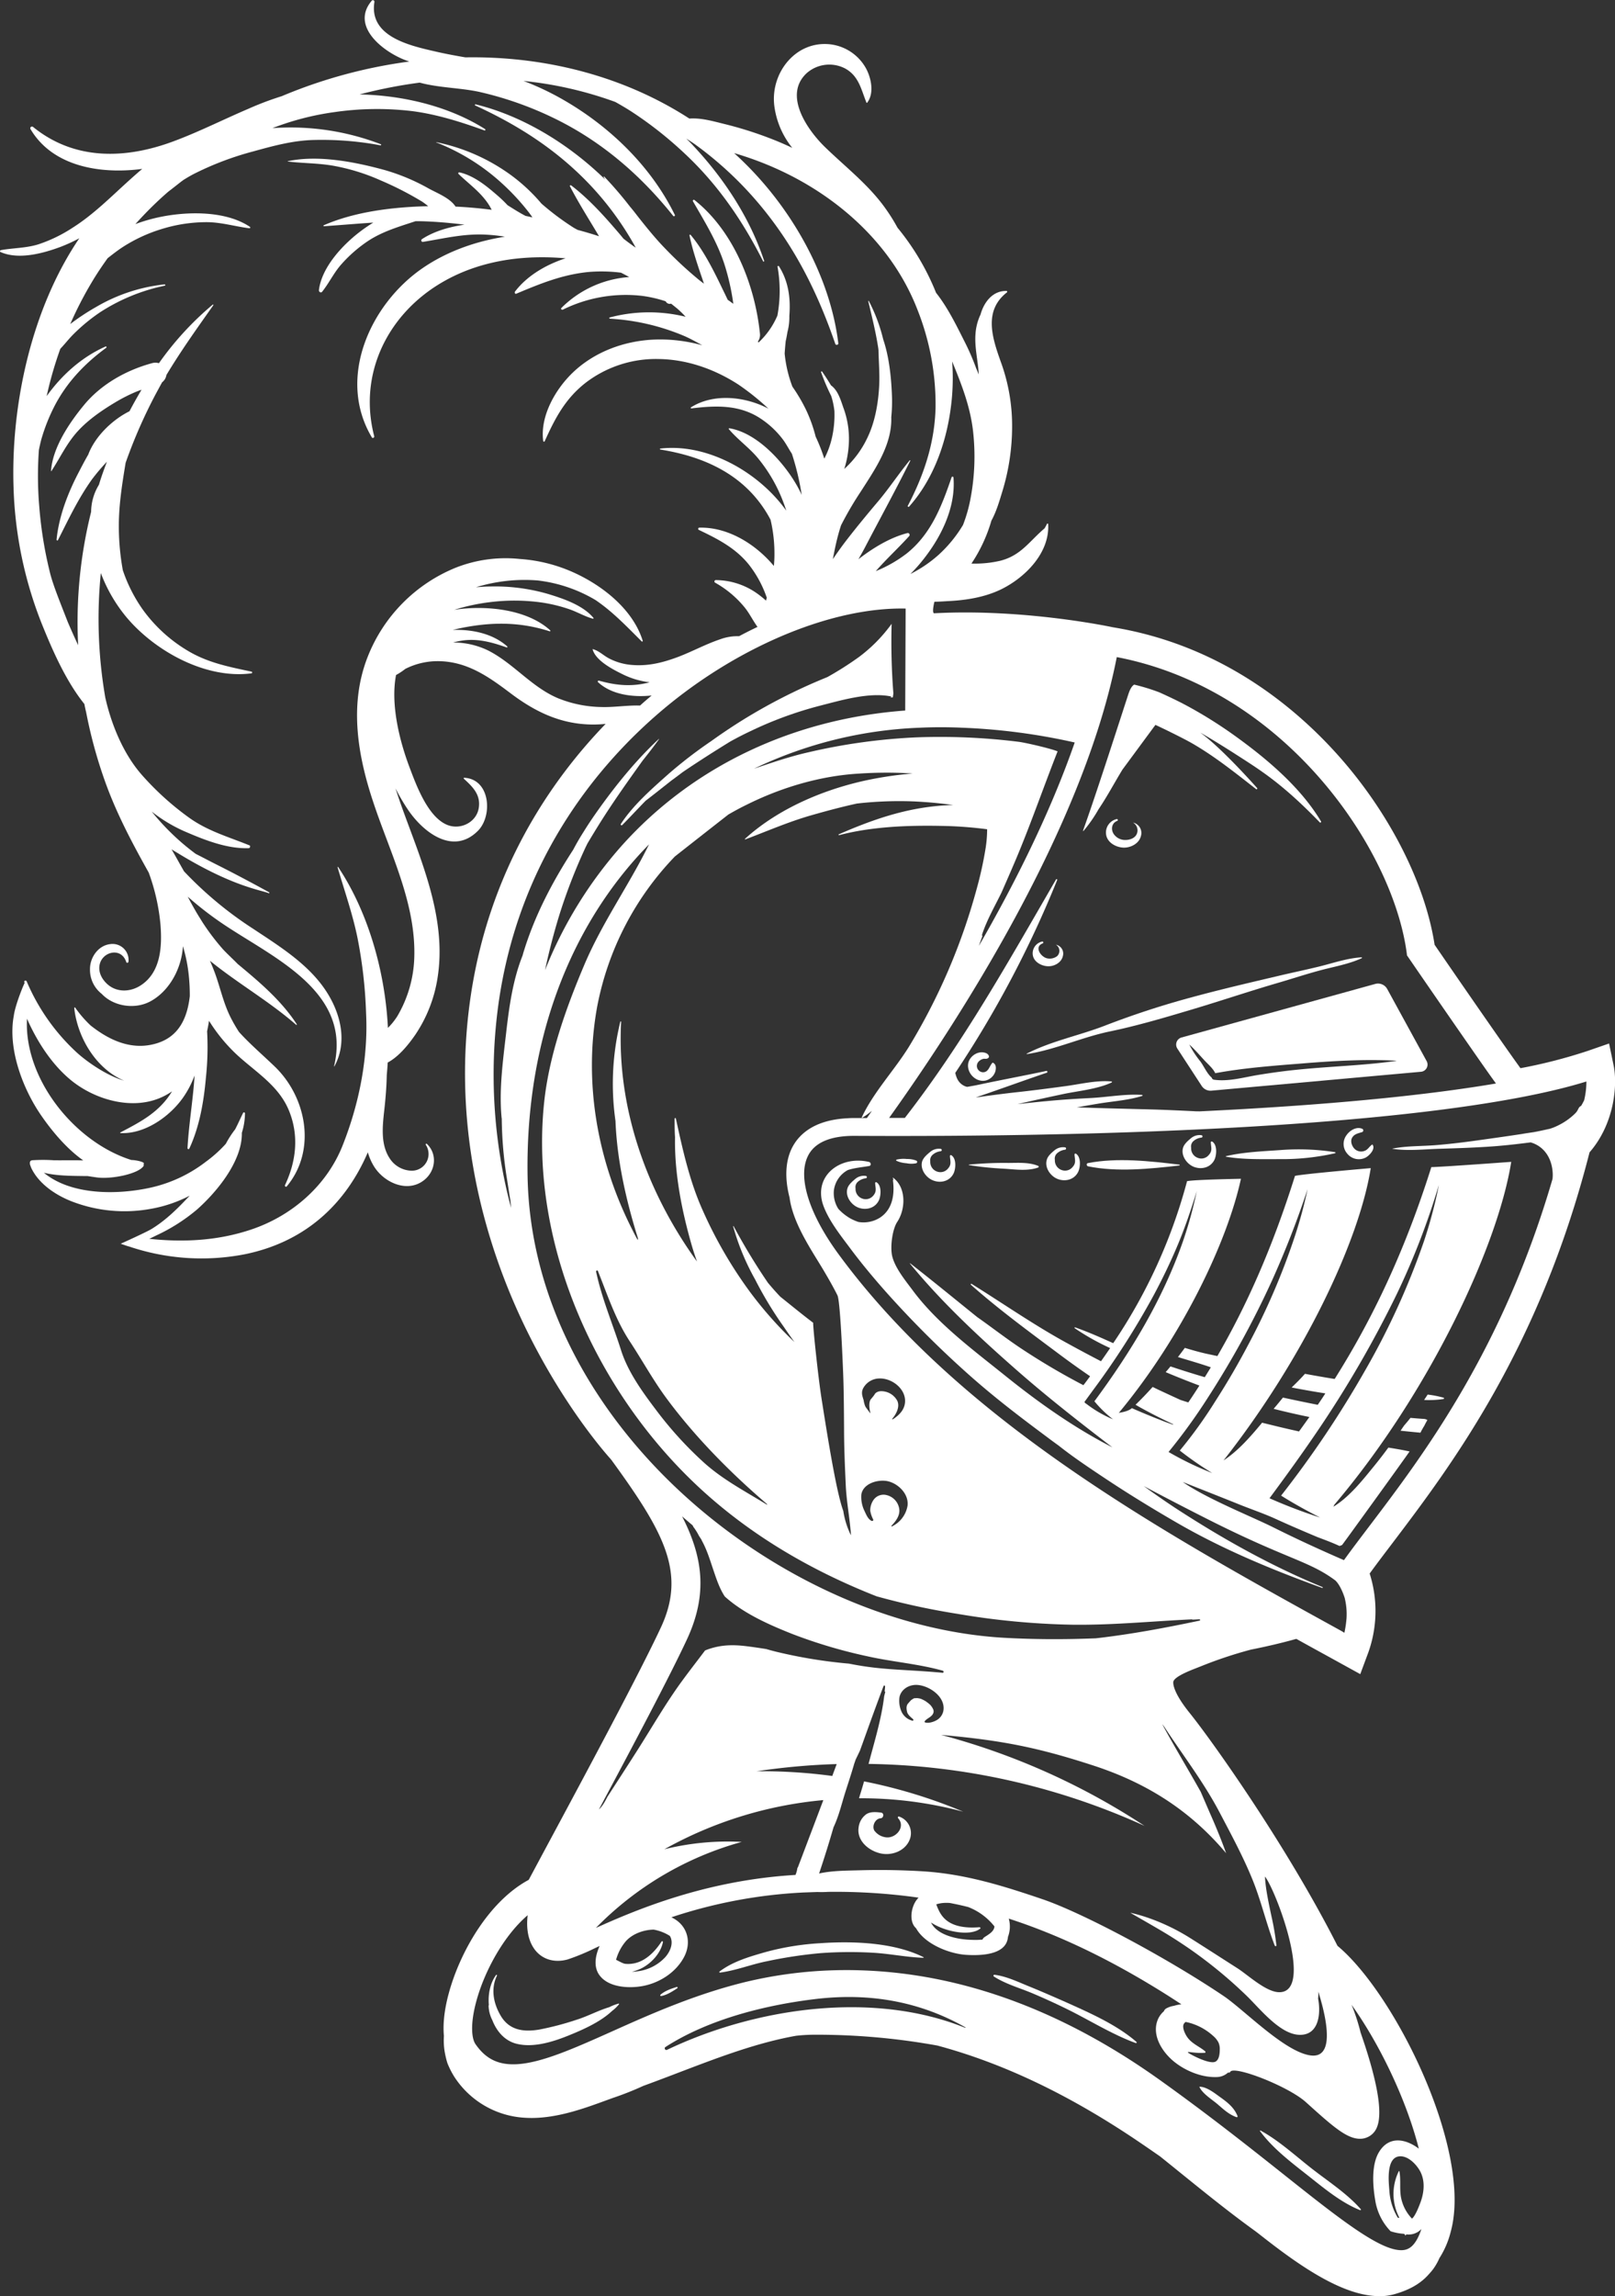 <svg xmlns="http://www.w3.org/2000/svg" viewBox="0 0 670.65 952.93"><rect x="0" y="0" width="670.65" height="952.93" fill="#333333" stroke="none"/><defs><style>.cls-1{fill:#ffffff;}</style></defs><title>Asset 3</title><g id="Layer_2" data-name="Layer 2"><g id="Layer_1-2" data-name="Layer 1"><g id="modified_hair" data-name="modified hair"><path class="cls-1" d="M388,254.54c-1.18,0,0-4.71,0-4.71l.19-.11c2,0,3.89-.17,5.68-.26,7.44-.37,15.08-1.6,21.82-4.86,10-4.88,20.25-15.12,19.58-27.09a.26.26,0,0,0-.48-.11c-.31.65-.67,1.24-1,1.86-6.32,5.32-9.71,11.23-18.38,13.45a46,46,0,0,1-12,1.17,63.91,63.91,0,0,0,8.28-17.8c2.14-3.89,3.43-8.49,4.6-12.31a92.09,92.09,0,0,0,4-26.9,77,77,0,0,0-4.65-26.57c-3.56-10-7.34-21.24,2.46-28.93a.34.34,0,0,0-.19-.63c-5.72-.09-9.31,4.67-10.74,9.81a22.18,22.18,0,0,0-2.08,8c-.45,5.66,1.07,11.24,1.35,16.86-.35-.86-.72-1.74-1.09-2.61a102.18,102.18,0,0,0-5.26-11.94c-3.19-6.35-6.74-13.5-11.38-19.35a102.37,102.37,0,0,0-16-27,76.86,76.86,0,0,0-4.88-7.82c-7-9.94-16.66-17.31-25.3-25.71C335.35,54,325.11,39.49,335,30.35A14.19,14.19,0,0,1,351,28.45c5.66,3.13,6.59,8.66,8.79,14.1a.18.18,0,0,0,.32.07c3-3.91,1.69-10.22-.49-14.24a19.55,19.55,0,0,0-15-10c-14.24-1.49-24.61,11.84-23.11,25.26a34.75,34.75,0,0,0,7.49,17.72q-2.91-1.37-5.85-2.6a156.73,156.73,0,0,0-22.34-7.3c-4.91-1.21-9.77-2.61-14.54-2.25-27.27-17.63-59.85-25.94-93-25.4-3.93-.67-7.84-1.39-11.73-2.27-10.56-2.44-28.43-6-26.06-20.72a.64.64,0,0,0-1.08-.56c-9.31,10.93,5.56,21.84,14.76,25a8.46,8.46,0,0,1,.8.28,206.57,206.57,0,0,0-53,14.39,127.81,127.81,0,0,0-13.84,5.23c-10.31,4.4-20.34,9.48-30.86,13.41-20,7.5-41.22,8.15-58.5-5.87a.71.71,0,0,0-1.08.9C22,69.32,42,72.35,59.07,70.1c-1.86,1.55-3.65,3.15-5.45,4.77C46.11,81.64,38.85,89,30.27,94.43A60.71,60.71,0,0,1,16,101.38C10.8,103,5.66,102.87.39,103.8c-.35.07-.58.61-.17.8,7.47,3.29,17.48.61,24.78-2.09a67.48,67.48,0,0,0,7.93-3.62c-19.86,29.25-28.41,69-27.31,103.25a166.5,166.5,0,0,0,11.93,57.24c4.2,10.36,9.73,23.13,17.49,32.8.21,1.12.43,2.23.72,3.34a195.17,195.17,0,0,0,8,29.17c4.73,13.13,11.19,25.3,18,37.44a85.15,85.15,0,0,1,4.89,21.69c.69,8.95.17,19.7-8.23,25.13-4.26,2.76-9.79,3-13.72-.41-2.27-2-3.94-4.89-3.35-8.06,1-5.53,9-7.61,11.08-1.23.17.54.91.34.93-.18a6.66,6.66,0,0,0-7.76-7.23c-4.94.67-8.27,5.61-8.23,10.39a12.63,12.63,0,0,0,4.88,10.24c4.84,5.16,13.68,6.61,20.18,3.11,7.89-4.23,13-13.65,13.53-22.9a64.59,64.59,0,0,1,2.5,12.83,78,78,0,0,1,.35,7.95c-1,8.69-4.3,16.66-13.72,19.53-10.27,3.13-19.61-1.2-27.44-7.39a47,47,0,0,1-6.41-7.41c-.09-.19-.44-.08-.41.16,1.35,12.3,9.08,25.26,20.73,30.14-7.91-2.31-16.39-8.59-20.08-12.06A85.26,85.26,0,0,1,11.09,407.3c-.24-.58-1.16-.38-1,.27,0,.14.09.29.13.44-.17,0-3.88,8.92-4.48,13.48-2.63,14,3.92,30.7,11.39,41.47,4.13,6,10.31,13.61,17.44,18.62-4.1-.13-8.19,0-12.29-.06a65.79,65.79,0,0,0-8.88,0c-.73.09-1.17.46-.93,1.83.17.43.32.89.5,1.34,3.19,6.74,10.37,11.43,17.08,14a60.63,60.63,0,0,0,32.52,3,55.92,55.92,0,0,0,16.18-5.46c-.3.34-.6.69-.93,1C73.31,502,68.64,506.54,63,510c-2.12,1.32-12.77,6.12-12.87,6.16,1.08.39,3.43,1.21,3.54,1.17a93.92,93.92,0,0,0,47.87,3.22c25.76-5.21,42.22-21.43,51.21-42.33a23.14,23.14,0,0,0,2.57,5.86c4.21,6.8,14.06,11.25,21,5.51,4.66-3.87,5.31-10.68.95-14.87a.3.3,0,0,0-.45.39,6.93,6.93,0,0,1-6,10.74,11.09,11.09,0,0,1-8.92-5c-4.52-6.72-2.7-15.73-2-23.23.37-3.78.63-7.6.71-11.45.15-1.73.31-3.46.39-5.21,4.67-2.48,8.64-7.49,11.28-11.27a58.09,58.09,0,0,0,9.55-24.74c2.92-20-3.72-39.6-10.59-58.14-2.35-6.37-4.88-12.94-7-19.64a80.06,80.06,0,0,0,5.36,9.14c6.39,9.31,18.71,18.71,28.88,8.47,6.2-6.24,5.12-21.5-5.74-22-.2,0-.28.26-.13.39,3.67,3.37,7.08,6.61,6.2,12.15-.93,5.92-7.5,9.18-12.94,7.08-8.19-3.17-13.08-16.72-15.88-24.15-3.85-10.22-7.93-25.58-5.53-38.11a26.79,26.79,0,0,0,3.86-2.55,29.85,29.85,0,0,1,15.08-3.16c11.22.56,19.77,6.61,28.46,13.16,8.85,6.7,18.19,11.65,29.38,12.83a49.48,49.48,0,0,0,10.26,0c-22.51,23.25-48.72,60.88-56.26,114.55-8.07,57.41,8.32,106.26,23.48,137.13,15,30.46,31.39,49.54,34.8,53.34l.38.46c21.94,30.13,31.1,46.84,20.55,69.49-8.69,18.63-30,58.44-48.89,93.56l-6,11.2C203.07,789,191,810.05,186.34,827.31c-1.25,4.57-2.6,11.31-2,17.61a29.53,29.53,0,0,0,.26,6.21,41.87,41.87,0,0,0,1,4.48l.24.73a34.33,34.33,0,0,0,2.9,5.67,37.33,37.33,0,0,0,26.76,16.66,45.16,45.16,0,0,0,7.31.26c10.35-.46,20.54-4.19,28.73-7.19l3-1.09a127.19,127.19,0,0,0,12.62-5c4-1.45,7.92-2.94,11.81-4.42l4.85-1.85c15.14-5.76,30.74-11.66,46.72-14.51a67.87,67.87,0,0,1,7.18-.44,280.73,280.73,0,0,1,51.56,4.5c27,7.26,54,20.07,82.16,38.94,3.42,2.3,6.82,4.64,10.31,7.07q4.1,3.28,8.17,6.59c10,8.06,20.25,16.39,31.12,24.24.88.63,2.1,1.6,3.61,2.78,15.42,12.05,33.19,24.37,48.11,24.37.39,0,.77,0,1.15,0a22.53,22.53,0,0,0,5.14-.81c6.51-1.84,11.12-4.56,14.51-8.53a20.57,20.57,0,0,0,1.61-1.93,23.46,23.46,0,0,0,2.56-4.5,36.49,36.49,0,0,0,4.68-10.87c9.24-33.29-22.78-98.56-47-118.74C534.19,765.73,503,722,493.89,710.73c-7.48-9.32-6.67-12.72-6.64-12.86.39-1.43,3.45-3.25,9.1-5.42l2.53-1a175.22,175.22,0,0,1,20.61-6.85c6.73-1.33,13-2.82,18.83-4.45q6.63,3.68,13.21,7.28l13.34,7.35,3.3-8.88a51.19,51.19,0,0,0,.6-32.87c2.75-3.78,5.82-7.83,9.31-12.42,24.4-32.19,61.16-80.67,82-162.38,10.34-11.86,11.68-27.95,10-36.06l-1.89-9.11-8.8,3.05a212.69,212.69,0,0,1-28,7.2c-6.63-9.14-24.17-34.49-35.65-51.22-3.91-25.43-18.72-54.61-39.77-78.29-18.11-20.37-49.09-46.18-93.85-53.48,0,0-36.21-7.82-74.1-5.81M16.16,186.7c.3-1.47.63-2.94,1-4.36a76.55,76.55,0,0,1,5.57-14c5.08-9.74,12.51-17.52,21.37-24,.28-.2.06-.69-.26-.54-9.92,4.41-18.15,11.79-24.46,20.59a157.77,157.77,0,0,1,5.66-19.62c1.8-1.9,3.42-4,5.23-5.83a75,75,0,0,1,11.34-9.38,78.56,78.56,0,0,1,26.84-11c.3-.06.19-.56-.09-.54a70.94,70.94,0,0,0-28.26,9.27,96.43,96.43,0,0,0-10.93,7.19,155.67,155.67,0,0,1,9-17.45c2-3.37,4.24-6.68,6.53-9.88,2.11-1.64,4.21-3.3,6.44-4.73A64.65,64.65,0,0,1,67.3,95,63,63,0,0,1,85.71,92.2c6.18,0,11.81,1.79,17.86,2.53a.32.32,0,0,0,.22-.58c-10.2-6.88-26.55-6.44-38.05-3.94A69.68,69.68,0,0,0,56.22,93c3.22-3.56,6.56-7,10.09-10.26q1.77-1.65,3.63-3.24c1.72-1.3,3.45-2.68,5.27-4.11.3-.21.6-.43.9-.67,1.75-1.08,3.5-2.13,5.32-3a126.06,126.06,0,0,1,23.72-8.88c8.28-2.29,16.51-4.54,25.15-4.75A132.33,132.33,0,0,1,158,60.31c.26,0,.41-.34.18-.43a104.28,104.28,0,0,0-45.05-6.7,114,114,0,0,1,25.45-6.61,123.38,123.38,0,0,1,32.8-.43c10.24,1.36,20.11,4.49,29.81,8,.37.13.5-.41.22-.58-15-9.47-34-14-52.11-14.37a203.31,203.31,0,0,1,25-4.9c8,2.2,17.13,2.13,25.1,3.93a143.5,143.5,0,0,1,29.66,10.35c20.14,9.57,36.67,23.74,50.47,41a.4.4,0,0,0,.67-.44c-10-20.41-27.52-37.14-47.14-48.2a114.53,114.53,0,0,0-15.66-7.34,157.47,157.47,0,0,1,38.13,8.73c2.38,1.34,4.73,2.7,7,4.19a158.69,158.69,0,0,1,21.8,17.22c13.76,12.83,24.13,28,32.58,44.74.13.24.5,0,.41-.2-5.85-17.69-16.48-33.91-29.16-47.5-1-1.13-2.1-2.19-3.16-3.24,1.06.67,2.21,1.4,3.52,2.31A148.74,148.74,0,0,1,317.16,87c13.63,16.86,22.66,35.28,29.7,55.7.22.67,1.34.5,1.26-.24-2.92-23.93-15-47.57-30.51-65.78a140.25,140.25,0,0,0-12.75-13.14,135.21,135.21,0,0,1,18.5,6.89c25.43,11.67,47.42,31.68,57.64,58.14a106.47,106.47,0,0,1,7.5,40.7c-.37,14.54-4.82,27.85-11.52,40.64a.32.32,0,0,0,.52.35c10.93-12.25,16.31-28.95,17.78-45.07a94.06,94.06,0,0,0,.11-15.19c3.84,9.38,7.38,18.31,8.63,28.48a93.86,93.86,0,0,1-1.11,29,60.9,60.9,0,0,1-3,10.37,54.53,54.53,0,0,1-10.28,12.53,53.8,53.8,0,0,1-11.56,7.82c1.47-1.49,2.88-3,4.13-4.52,8.08-9.7,14.8-22.55,13.74-35.52a.4.4,0,0,0-.78-.06c-4.08,11.88-8.45,23.42-18.56,31.54a54.63,54.63,0,0,1-12.92,7.39c4.43-5.08,9.38-9.57,13.87-14.56a.76.76,0,0,0-.77-1.23c-7.33,1.9-14.31,6.22-20.31,10.84.93-1.62,1.86-3.26,2.72-4.9,6.27-12,12.81-23.92,18.82-36a.14.14,0,0,0-.22-.15c-4.62,5.6-8.6,11.69-13.29,17.22-4.23,5-8.4,10.05-12.42,15.21-2.18,2.79-4.23,5.66-6.22,8.58.52-2.85,1.1-5.66,1.79-8.45.48-1.9,1-3.74,1.6-5.57A139.45,139.45,0,0,1,357.45,204c5.9-9.22,13.07-19.44,12.66-30.87a63.57,63.57,0,0,0,.28-9.05c-.3-7.48-1.14-15.9-3.61-23.18a69.52,69.52,0,0,0-6-16c-.07-.13-.26,0-.22.11,1.54,6.54,3.2,13.11,4.19,19.76,0,.15,0,.28.05.44.1,5,.56,10.11.28,15.14-.41,7.28-1.77,15-5,21.56a40.8,40.8,0,0,1-9.48,12.71,42.25,42.25,0,0,0,1.94-12.45,37,37,0,0,0-2.33-13c-1.1-3.18-2.27-7.22-5.12-9.23-1.17-1.94-2.4-3.85-3.67-5.7-.17-.22-.56-.07-.46.21a86.54,86.54,0,0,0,4.22,9.9,32.51,32.51,0,0,1,1.32,6.22,43,43,0,0,1-1,11,35.8,35.8,0,0,1-3.2,8.77,73.25,73.25,0,0,0-3.59-9.13,60.29,60.29,0,0,0-3.93-11,69.78,69.78,0,0,0-5.72-9.74,52.91,52.91,0,0,1-3.22-13.74c.11-1.71.26-3.42.43-5.12.3-1.28.52-2.55.73-3.83a23.46,23.46,0,0,0,.78-6.65c.59-7.3-.34-14.37-4.3-20.61-.17-.26-.67-.15-.6.19a56.48,56.48,0,0,1-.05,20.25A32.71,32.71,0,0,1,315,142.13c-.09-.11-.2-.22-.29-.35a4.87,4.87,0,0,0,.89-3.06c-2-20.18-10.85-42.78-27.2-55.7a.42.42,0,0,0-.63.54c5,8.68,10.18,17,13.23,26.66a97.19,97.19,0,0,1,3.52,15.86c-.78-.56-1.54-1.13-2.34-1.67-.73-1.6-1.51-3.15-2.22-4.62-3.59-7.48-7.8-15.94-13.16-22.3a.27.27,0,0,0-.47.24c1.36,6.63,3.76,13.4,6,20-.75-.56-1.51-1.12-2.24-1.72a163,163,0,0,1-13.9-12.9c-4-4.11-7.56-8.54-11.1-13-1.15-1.49-2.31-3-3.52-4.41A157.25,157.25,0,0,0,250.9,73.28a.15.15,0,0,0-.22.19l.58,1c-.58-.57-1.14-1.13-1.75-1.69-14.36-13.52-32.73-24.76-52-29.47-.28-.06-.43.35-.17.46,18.23,8.36,34.33,18.73,48.11,33.42a127.19,127.19,0,0,1,17.81,24.26c.23.43.49.87.73,1.32-.5-.33-1-.65-1.45-1-1.25-.89-2.46-1.8-3.67-2.75-1.3-1.64-2.68-3.2-3.95-4.67-5.3-6.13-11.28-12.5-17.74-17.41a.32.32,0,0,0-.48.41c3.61,7,8,13.85,12.06,20.7-3-1-5.92-1.84-8.88-2.64-.54-.3-1.1-.58-1.64-.9a110.74,110.74,0,0,1-13.38-10l-.67-.78a73,73,0,0,0-12.63-11.51A79.66,79.66,0,0,0,181.18,59a.05.05,0,0,0-.05.09,87.88,87.88,0,0,1,27.72,17.37,95.3,95.3,0,0,1,11,12c.43.57.84,1.17,1.25,1.77-.34-.08-.67-.17-1-.23-.6-.15-1.21-.26-1.84-.39-2.59-1.34-5-2.88-7.49-4.45a55,55,0,0,0-4.89-4.63c-4.34-3.75-9.39-7.73-15.1-9a.4.4,0,0,0-.36.67c4.34,4.19,9.11,7.49,12.48,12.63a20.28,20.28,0,0,1,1.26,2.25c-5-.67-10-1.1-15-1.34-2.18-3.5-7.73-5.64-11-7.43a85,85,0,0,0-18.41-7.74c-12.31-3.37-27.57-6.37-40.25-3.67-.06,0,0,.11,0,.13,6.35.76,12.75.65,19.08,1.79a84.78,84.78,0,0,1,19.57,6.08,135.3,135.3,0,0,1,17.16,8.79,28.14,28.14,0,0,1,2.5,1.9c-.24,0-.47,0-.71,0-14,.37-29.66,2.23-42.63,7.89a.21.21,0,0,0,.09.41c6.87-.48,13.68-1.06,20.46-1.51-1.84,1.12-3.61,2.33-5.27,3.58-7.33,5.53-16.16,14.87-17.31,24.44-.08.69.8,1.34,1.32.69,2.92-3.65,4.86-7.89,8-11.41a57.36,57.36,0,0,1,10.76-9.46c6.2-4.17,13.16-6.14,20.07-8.43,3.13,0,6.27.15,9.42.37,3.63.26,7.26.63,10.87,1.08-6.29.91-12.64,2.72-17.65,6-.5.31-.28,1.26.37,1.15,8.94-1.45,17.17-3.52,26.35-3a70.89,70.89,0,0,1,7.72.84c-12.17,1.92-24.11,6.11-34.27,13.11-21.63,14.91-35.65,45.55-21,70.15.32.57,1.12.11,1-.45-6.78-26,5.73-51,28.63-64.12,11.38-6.55,24.35-9.64,37.42-10.09a111.12,111.12,0,0,1,13.41.37c-8.12,2.63-16,7.23-21,13.82-.28.37,0,1.08.54.87,9.92-4.17,19.08-7.91,29.88-9a64.18,64.18,0,0,1,13.59.28c1.15.58,2.27,1.18,3.42,1.81a44.23,44.23,0,0,0-28.15,12.81c-.42.41.15.91.58.72a59.13,59.13,0,0,1,32.66-5.75,52.25,52.25,0,0,1,10,2.27c.11.13.19.26.3.39a1.84,1.84,0,0,0,2,.6c.84.67,1.68,1.34,2.5,2a42.14,42.14,0,0,1,3.53,3.44,63.52,63.52,0,0,0-31.53.3c-.28.09-.17.47.09.5a92.3,92.3,0,0,1,31.2,7.32c2.4,1.08,4.77,2.38,7.15,3.72a64.57,64.57,0,0,0-20.14-2.36c-12.38.56-24.71,5.1-33.72,13.78-7.15,6.9-13.53,18-12.19,28.26,0,.31.5.46.63.13,4.32-9.57,8.53-17.65,17-24.26A48,48,0,0,1,273.65,149c11.77.18,23.18,4.24,33,10.61a103.17,103.17,0,0,1,12.46,10c-.39-.21-.78-.41-1.14-.58-9.36-4.54-21.87-5.75-31,0-.22.13-.11.5.13.47,10.11-1.25,20-1.64,28.86,4.28a37,37,0,0,1,9.4,8.95c1.27,1.77,2.27,3.76,3.48,5.57a109,109,0,0,1,4.08,17.09c-.28-.61-.56-1.23-.89-1.84-5.27-10.35-17-23.83-29.14-25.81-.17,0-.39.17-.24.34,3.7,4.39,8.56,7.76,12.25,12.25a64.06,64.06,0,0,1,9.53,15.92c.78,1.88,1.47,3.78,2.09,5.69-.3-.41-.6-.85-.93-1.26-11.42-15.12-32.06-26.77-51.39-24.52a.21.21,0,0,0,0,.41c18.84,3,35.62,10.83,45.24,28.11.19.35.36.69.54,1a61.64,61.64,0,0,1,1.62,14.75c0,1.49-.11,3-.24,4.45-7.84-9.37-19.32-16.16-30.81-15.9a.51.51,0,0,0-.22,1c7.76,3.7,15.13,7.48,20.62,14.3a46.66,46.66,0,0,1,7.47,13.79c-.11.39-.22.78-.32,1.19a40.88,40.88,0,0,0-4.61-3.59,30,30,0,0,0-16.29-4.93.58.58,0,0,0-.23,1.08,42.63,42.63,0,0,1,12.2,10.2c2,2.42,3.48,5.53,5.4,8.15-2.54,1.21-5.12,2.5-7.66,3.86a20.85,20.85,0,0,0-7.91,1.3c-5.94,2-11.41,5-17.26,7.24-6.23,2.35-12.36,3.93-19.06,3.41a24.66,24.66,0,0,1-9.79-2.74c-2.35-1.23-4.14-3.16-6.74-3.85,0,0-.06.05-.06.09,1.27,4.67,8.25,8.27,12.29,10.26a34.09,34.09,0,0,0,11.41,3.41c-6.87,1.84-13.46,1.5-21.09-.69a.39.39,0,0,0-.34.67c5.61,5.19,14.43,6.33,22.23,5.51-1.06.91-2.12,1.8-3.16,2.7l-1.64,1.47c-5.33-.17-10.76.78-16.14.61a50,50,0,0,1-18-3.68c-11-4.66-18.45-14.49-29-19.81a33,33,0,0,0-14.5-3.28,34.49,34.49,0,0,1,4.28-.87c6.24-.82,12.18.87,18,2.92.24.07.39-.28.21-.43-6-5.34-14.54-7.11-22.64-6.85,1.08-.26,2.14-.5,3.22-.73C204,258.08,215.77,258,228.28,262a.23.23,0,0,0,.21-.39c-9.44-8.62-25.79-10.31-38-8.79l-1.84.26a83.33,83.33,0,0,1,14.65-3.16,81.33,81.33,0,0,1,21.93.17,63.66,63.66,0,0,1,11.43,2.83c3.24,1.15,6.24,2.94,9.55,3.85a.22.22,0,0,0,.24-.32c-4.35-5.27-12.47-8-18.84-9.94a78.81,78.81,0,0,0-23.83-3.11c-2,0-4.06.15-6.12.32a68.45,68.45,0,0,1,25.58-2.83,60.68,60.68,0,0,1,24,8.1c7.11,4.78,13,11,19.25,17.22a.26.26,0,0,0,.41-.26c-4-12.92-16.44-22.75-28.36-28.21a65,65,0,0,0-22.77-5.77,56.39,56.39,0,0,0-26.53,3.63,65.94,65.94,0,0,0-36.65,37.24c-7.71,19.84-4,41,2.58,60.56,6.91,20.74,17.56,41.48,16.87,63.89A50.91,50.91,0,0,1,165,421.72a27.5,27.5,0,0,1-3.91,4.86c-1.23-24.44-8.7-48.83-20.67-66.76-.09-.11-.28,0-.24.11,2.87,9.83,6.29,19.46,8.32,29.53A192.72,192.72,0,0,1,152,419.94c.22,5.49,1.51,27.16-9.76,55.53-6.59,16.55-20.94,29.12-38,34.82-13.8,4.63-28,5.34-42.26,3.83,1-.45,1.91-.91,2.83-1.36a75.07,75.07,0,0,0,17-10.8c8-7.07,18.86-20,18.62-31.83a27.5,27.5,0,0,0,1.3-8.08.41.41,0,0,0-.78-.17c-1.08,2.16-2.11,4.54-3.3,6.8a41.32,41.32,0,0,0-3.87,6,53.75,53.75,0,0,1-8.32,7.47A58.37,58.37,0,0,1,62,493c-13.54,2.88-32.44,3.06-43.77-6.29C23.6,488,29.52,488,34.92,488.07c.47,0,.93,0,1.4,0,1.36.21,2.73.42,4.1.6,6,.75,17-1.47,19.19-4.76a1,1,0,0,0,0-.78c1.1-.92-3.79-1.78-5-1.7-23.48-7.32-44.72-33.59-43.4-58.66,4.26,9.65,10.32,18.91,18,25.3,9.68,8.06,24.78,12.64,36.9,7.73a28.21,28.21,0,0,0,5.33-2.87c-5.22,8.6-12.89,12.57-21.49,17.07-.13.06,0,.24.06.24,10.05.49,20.33-6.74,25.93-14.61a40,40,0,0,0,4.86-9.29c-.63,10.09-2.38,20.07-2.94,30.16a.4.4,0,0,0,.76.17c4.25-9.16,6-19.46,6.89-29.46A119,119,0,0,0,86,428c.17-.84.34-1.68.49-2.5.11-.63.22-1.26.31-1.86A69.49,69.49,0,0,0,98.56,437.9c7.87,7.19,17.22,12.72,21.43,23s3.07,20.95-1.64,30.94c-.21.45.39.92.74.51,12.48-15,8.21-37.11-5.1-49.82-5.08-4.88-10.2-9.24-14.72-14.23a62.57,62.57,0,0,1-3.67-6.4c-2.81-5.7-4.1-11.84-6.24-17.78-.65-1.77-1.38-3.59-2.18-5.4,11.55,9.38,24.58,16.79,35.82,26.6a.18.18,0,0,0,.26-.22c-6.53-10-15.52-17.54-24.57-25.06-1.94-2-4-3.85-5.92-5.88A94.6,94.6,0,0,1,84,382.61c-.67-1.1-1.36-2.18-2-3.24-1-1.66-1.93-3.33-2.85-5-.39-.76-.8-1.49-1.19-2.25a140.71,140.71,0,0,0,12.25,9.68c20.82,14.74,56.21,28.43,48.52,60.65a.08.08,0,0,0,.15.06c5.68-10.43,2.4-22.68-4-32-7.39-10.78-19.12-18-29.82-25.1a155.35,155.35,0,0,1-28.65-23.81c-1.73-3-3.41-6.14-5.18-9.12.67.41,1.32.82,2,1.21,23.07,14.2,34.85,15.58,38.35,17a.21.21,0,0,0,.19-.37c-7.28-4-14.6-7.89-22.06-11.63-2.76-1.38-5.57-2.89-8.42-4.32a96,96,0,0,1-8.93-7.45A100.33,100.33,0,0,1,63,336.81,63.06,63.06,0,0,0,76.59,345c8.21,3.54,17.59,7.32,26.68,7,.58,0,.87-1,.26-1.19-8.64-3.5-17.22-5.9-24.93-11.41a117.86,117.86,0,0,1-19.53-17.62c-11.46-12.88-15-31.05-15.32-32.13a191.9,191.9,0,0,1-1.88-51.83,63.68,63.68,0,0,0,10.89,18.62c11.86,13.94,32.77,25.47,51.66,23a.36.36,0,0,0,0-.71c-9-1.92-17.5-3.54-25.6-8.17a62.24,62.24,0,0,1-19.73-17.86A63.13,63.13,0,0,1,51,236.63a103,103,0,0,1-1.64-16.46c-.2-9.6,1.27-18.78,2.81-28.11a209.79,209.79,0,0,1,12.16-27.89c1-1.86,2-3.72,3-5.53a4.66,4.66,0,0,0,1.77-3c6-10,12.68-19.33,19.46-28.93.11-.15,0-.43-.23-.28A127.35,127.35,0,0,0,66,150.73a5.15,5.15,0,0,0-2.91,0c-10.74,2.93-21.15,8.75-28.28,17.45-6,7.28-13,17.61-13.62,27.31,0,.11.11.11.16,0,3.78-5.76,6.41-11.68,11.23-16.85,4.32-4.62,9.83-8.4,15.25-11.64a66.5,66.5,0,0,1,9.32-4.67c.51-.19,1.05-.39,1.62-.56-1.75,2.92-3.42,5.9-5,8.9-7.15,3.54-14.34,10.5-17.13,18-1.38,2.37-2.63,4.77-3.78,7-4.58,8.67-8.4,18.52-9.37,28.26,0,.33.41.56.58.22,4.41-8.69,8.42-17.24,14.13-25.22a81.61,81.61,0,0,1,6.2-7.3c-1.08,2.83-2.12,5.68-3,8.51-.11.35-.21.72-.34,1.09a21.77,21.77,0,0,0-3.22,11.19,188.79,188.79,0,0,0-5.39,55.34q-2.25-4.81-4.34-9.71c-2.88-7.41-6-15-7.28-20.08a168,168,0,0,1-4.55-28.06A148,148,0,0,1,16.16,186.7ZM272.35,297c29.71-26,67.28-43,98-44.37,1.95-.09,3.85-.11,5.73-.07l-.18,42.32c-46.51,3.42-88,23.08-117.4,55.74a175.12,175.12,0,0,0-32.17,52q2.48-11.65,6-23.07a228.92,228.92,0,0,1,10.46-27.09c.35-.8.76-1.56,1.12-2.34,1.62-2.74,3.27-5.44,4.95-8.14,5.66-9.05,11.82-17.69,18-26.32,2.33-2.91,4.62-5.85,6.79-8.87a.06.06,0,0,0-.09-.09c-9.12,8.47-17.35,18.56-24.59,28.65-2.24,3.13-4.49,6.39-6.59,9.81-1.55,2.42-3,4.92-4.34,7.47-8.55,13.16-15.88,27.07-20.52,42.15-.2.58-.35,1.19-.52,1.79-4.06,10.16-5.6,21.41-6.83,32.2-1.32,11.47-3,23.7-1.86,35.23a.16.16,0,0,0,.05.11,164.58,164.58,0,0,0,2.16,25.13c.47,2.89.9,5.94,1.44,9,.09,1,.18,2.06.28,3.07A214.64,214.64,0,0,1,207,416.6C215.29,357.74,247.12,319.07,272.35,297Zm-50.43,511.9c3.07,4.22,8.19,5.84,13.83,4.28A91.52,91.52,0,0,0,247,808.53l2-.93c-1.84,4.06-2.57,8.73-.07,12.12,3.83,5.25,12.6,5.57,18.32,4.43,6.89-1.39,13.51-5.69,16.83-12s1.28-13.44-5.29-16.45a204.74,204.74,0,0,1,54.85-10.3l5.77-.2a43,43,0,0,0,4.54-.06,247.09,247.09,0,0,1,37.5,2.4,12.49,12.49,0,0,0-1.1,1.34c-2.11,3.13-2.85,8.79.05,11.34,3.63,6.61,13.89,10.65,20.84,11.06,4.84.3,14.07.28,16.66-4.95a6.69,6.69,0,0,0,.65-2.33s0-.09,0-.13a12.09,12.09,0,0,0,.35-7.63c21,6.81,41.91,16.88,63.91,30.57,2.67,1.67,5.25,3.33,7.77,5a15.74,15.74,0,0,0-3.11.63,9.58,9.58,0,0,0-3.24,1.12,2.15,2.15,0,0,0-.91,1.13,9.33,9.33,0,0,0-2.78,4.15c-2.1,6.28,2.29,12.94,7,16.76S498.94,862.17,505,862a7.19,7.19,0,0,0,5-1.9.66.66,0,0,0,.89-.28c1.53-2.73,24.15,6,31.47,12.66,11,9.91,17.07,15.38,22.73,15.12a6.84,6.84,0,0,0,2.42-.5,7.42,7.42,0,0,0,4.28-4.27c2.85-6.81-.84-22.26-6.79-39.32A81.11,81.11,0,0,0,561.25,832c11.47,16,22.73,39.19,27.93,59.71-5.46-4.12-12.4-5.46-16.55,1.45-3.22,5.36-2.57,14-1.57,19.83a23.68,23.68,0,0,0,6.41,13,21.66,21.66,0,0,0,4.78,1l.65.06a.74.74,0,0,1,.62.67.13.13,0,0,1,.09.05,4.54,4.54,0,0,0,.39-.48,7.31,7.31,0,0,0,6.26-2.22c-2.5,7.49-5.55,8.66-8,8.77-9.07.39-26-13-49.37-31.57-13.85-11-31.06-24.63-51.18-39-45.17-32.24-91.77-47.53-138.48-45.48a179,179,0,0,0-34.68,5C288,827.93,269.89,836,253.92,843.16c-15.68,7-29.23,13.05-39.56,13.52-7.52.33-12.72-2.27-16.94-8.4-1.53-2.27-2.24-8.15.41-17.85,3.38-12.4,11.33-27.07,21.29-35.6C218.45,800.53,219.4,805.41,221.92,808.89Zm54.4,40.64c18-11.62,41.94-17.56,63-20,21.77-2.49,42.47,1,61.59,11.84.11,0,0,.23-.06.19C362.35,826,313.55,833.26,277,850.7A.68.68,0,0,1,276.32,849.53Zm304.8,70.89-.67-.07a24.52,24.52,0,0,1-3.52-11.56c-.28-3.45-1.27-13,3.85-13.85,3.71-.62,7.43,3.27,9,6.23,2.16,4.12,1.56,9.07-.06,13.24-.58,1.49-2,5.23-3.37,6.33a17.39,17.39,0,0,1-4.65-9.31c-.51-3.44.05-7-.58-10.35a.14.14,0,0,0-.26,0A21.31,21.31,0,0,0,581.12,920.42Zm-33.76-91a20.84,20.84,0,0,0,.1-2.87c4.56,14.67,5.88,27.67-3.22,26.46-10.73-1.42-27.58-18.9-36.12-24.67-23.76-16-58.59-34.5-75.1-40.12s-32.21-10.5-49.54-11.6q-13.12-.81-26.29-.45c-5.23.15-11.47.1-17.05,1.33q3.21-9.52,6-19.2c2.2-4.58,3.44-10,4.93-14.67,1.23-3.85,2.52-7.74,3.65-11.65l.62-1.79c.59-1.21,1.17-2.4,1.73-3.59.35-.9.65-1.81,1-2.72,2.89-8.1,5.83-16.2,8.85-24.2.11-.3.63-.17.61.13,0,.72-.11,1.45-.17,2.16.15,0,.28.16.23.33-.15.56-.3,1.1-.43,1.66-1.12,9.42-4.08,18.93-6.48,28.07a286.18,286.18,0,0,1,114.59,25.71A287.88,287.88,0,0,0,390.83,720c25.71,2.29,40.59,5.34,63.5,12.81,22.49,7.37,40.27,19,54.83,36.28-1.79-5-3.78-9.9-5.9-14.76-1.56-3.54-3.09-7.13-4.64-10.71-5.28-9.42-10.89-18.65-16-28.09.29.37.59.74.87,1.12,7.71,11.78,16.4,23,23,35.59,4.73,9,9.63,18.06,13.48,27.46,3.71,9,5.85,18.62,9.38,27.72.13.34.73.34.69-.09A106.71,106.71,0,0,0,528.15,796c-1.1-5.21-2.64-12-2.85-17.22,4.56,5.79,20.26,47.34,6.28,48-5.61.26-13.35-7.19-17.82-10-6.46-4.13-12.92-8.3-19.38-12.38-13.37-8.45-25-10.57-25-10.57s8.44,4.84,12.12,7c4.3,2.51,8.47,5.19,12.55,8a190,190,0,0,1,23.57,19.38c5.38,5.18,13.63,15.79,21.67,16.25C547.81,844.93,548.54,835.51,547.36,829.46Zm-170.68-119c.24,1.21,1.6,2.24,2.5,3.06.26.24.05.72-.3.61a6.76,6.76,0,0,1-4.43-3.57,11,11,0,0,1-.9-6.37c.82-3.28,4.1-5.08,7.3-4.9,5.18.28,12.2,5.16,10.82,11.1a5.73,5.73,0,0,1-2.57,3.44c-1.23.75-3.54,1.53-5,1a.34.34,0,0,1-.08-.5c.84-1.1,2.37-1.53,3.22-2.74a2.44,2.44,0,0,0,.45-1.15,2.67,2.67,0,0,0-.11-.88,6.86,6.86,0,0,0-1.23-1.93,14.11,14.11,0,0,0-1.51-1.25,2.82,2.82,0,0,0-.37-.26,7.56,7.56,0,0,0-.76-.45c-.51-.28-1.14-.54-1.16-.56a7.1,7.1,0,0,0-1-.26c-.09,0-.54-.07-.65-.09-.39,0-1.06.09-1,0a4.77,4.77,0,0,0-.57.2,2.71,2.71,0,0,0-.26.15c-.77.54-.51.23-1.1.88-.36.44-.77.85-1.1,1.28C376.25,708.3,376.44,709.32,376.68,710.51Zm-31.09,26.61a215.68,215.68,0,0,0-31.41-1.94,280.52,280.52,0,0,1,33.27-3C346.82,733.82,346.19,735.46,345.59,737.12Zm61.25,62.76c-3.85.31-8.3.18-11.82-1.59s-5-4.56-6.22-7.89a13.66,13.66,0,0,1,2.76-.56,18,18,0,0,1,2.94,0c2.49.49,4.95,1,7.39,1.64a.11.11,0,0,1,.07,0,25.78,25.78,0,0,1,11,8.08c-.19,2.05-2,3.07-4.17,4.47a2.43,2.43,0,0,0-.8,1,31.46,31.46,0,0,1-4.3.11c-5.44-.08-14.39-1.66-17.07-7.21,6,4,16.55,5.81,20.49,2.48C407.27,800.21,407.08,799.88,406.84,799.88Zm93.72,51.6c-2.55-2.19-5.75-3.24-7.69-6.2-.78-1.17-1.95-3.59-1.38-5.06a2.61,2.61,0,0,1,.82-1,12.26,12.26,0,0,1,1.7.37,24.2,24.2,0,0,1,9.88,5.51,8.88,8.88,0,0,1,1.9,2.27c0,.09.11.17.15.26a6.55,6.55,0,0,1,.58,3.07c0,1.53-.19,4.19-1.81,5-2.25,1.08-8.67-2.16-10.37-3.14-3.14-1.81,1.14-.15,6-.56A.29.29,0,0,0,500.56,851.48ZM275.29,806a.32.32,0,0,0-.59-.22c-3.34,5.1-8.31,9.83-15,9.23-1-.09-2.44-1-3.87-1.67a20.15,20.15,0,0,1,3.85-7.47c2.74-3.26,7.52-5,11.77-5.06a18.72,18.72,0,0,1,6.7,2.6c1.51,2.35.69,5.94-1.94,8.88A18.81,18.81,0,0,1,265,818.07a19.92,19.92,0,0,1-2.63.24,19.94,19.94,0,0,0,3.71-1.29C270.3,815,274.36,810.69,275.29,806Zm-27.83-5.9A134.92,134.92,0,0,1,308,764.41a109.17,109.17,0,0,0-32.11,3.05,165.78,165.78,0,0,1,66-20.4c-.17.5-.36,1-.56,1.49q-2.74,7.29-5.53,14.61l-2.94,7.77c-.49,1.3-1,2.6-1.47,3.89-.1.15-.19.3-.28.46a10.1,10.1,0,0,1-.78,2.83C293.28,780.31,264.51,792.43,247.46,800.1Zm1.25-49.17c15.06-28.15,29.65-55.74,36.54-70.54,8.75-18.78,6.65-34.2-2-51.08q2.18,1.89,4.34,3.7c.13.22.24.45.35.67a24.84,24.84,0,0,1,2.38,3.82c.34.5.67,1,1,1.54,0,0,0,0,0,0s.11.3.18.43c2.11,3.82,3.43,8.25,4.75,12.14s2.55,7.63,4.73,10.95c7.89,7.13,18.67,11.84,28,15.54a208.74,208.74,0,0,0,31.39,9.31c10.26,2.29,21,3.11,31.13,5.94.48.13.43.91-.06.87-13.64-1.28-23-1.11-33.9-2.9-1.64-.26-3.29-.56-4.93-.89a205.3,205.3,0,0,1-30.18-4.92c-1.43-.35-2.85-.74-4.26-1.15-2.74-.43-5.48-.84-8.25-1.18-5.49-.67-10.37-.59-15.64,1.21-.5.17-1,.36-1.49.56-3.11,4.14-6.31,8.23-9.38,12.42-6.91,9.4-12.72,19.6-19,29.43-4,6.28-8.08,12.55-12.12,18.81C251.76,746.56,250.31,749.59,248.71,750.93ZM219.09,488.32c-1-56.45,17.72-104.65,50.43-137.9-8.3,16.89-19.38,32.34-26.83,49.89-7.67,18.08-14.72,37.83-16.75,57.4-6.11,59,21.93,121,65.79,160.91,21.11,19.21,45.82,33.47,72.33,43.88a301.42,301.42,0,0,0,33.42,7.24,315.78,315.78,0,0,0,47.73,4.53c16.63.22,33.08-1.44,49.67-2.22a.43.43,0,0,1,.28.11c1,0,1.94-.11,2.92-.13.3,0,.41.47.1.54-14.23,3-28.64,5.7-43.12,7.34-13.35.54-26.25.46-38.33-.23C325,674.34,221,591.38,219.09,488.32ZM557.27,677c-74.15-40.83-158.19-87.11-209.13-156.61-12.16-16.6-16.92-31.74-12.7-40.51,2.7-5.66,9.29-8.54,19.48-8.49,49.07.26,94.95-.54,136.39-2.38,78.3-3.46,136-10.43,167.46-20.18a33.45,33.45,0,0,1-.93,7.8c-.39.78-.8,1.56-1.25,2.31a2.14,2.14,0,0,0-1.08,1.08,15.23,15.23,0,0,1-.76,1.34c0,.05-.06.07-.08.11-.2.2-.35.39-.52.58a27.29,27.29,0,0,1-7.52,5.21,20.4,20.4,0,0,1-3.11,1.21c-2.23.48-4.45,1-6.63,1.38-1.67.26-3.35.48-5,.78-5.23.8-10.45,1.54-15.7,2.27-6.46.93-13,1.77-19.49,2.31-6.12.52-12.49.28-18.52,1.49v.05c6.38,1,13.2.19,19.62,0s13.05-.41,19.55-.82c6.12-.36,12.21-1.06,18.28-1.83,5.73,1.68,8.92,6.76,9.16,13a14.45,14.45,0,0,1-.09,2.2C624,560.33,591,603.91,568.61,633.4c-3.93,5.18-7.41,9.76-10.5,14.06a1.21,1.21,0,0,1-.25-.08c-10.42-4.54-19.25-8.6-29.41-13.66-9-4.47-27.37-11.77-37.31-18.69,1.08.44,18.45,7.29,23,9.14,5.21,2.12,10.5,3.87,15.62,6.2,5.72,2.62,11.49,5.08,17.28,7.52,3.09,1.17,6.2,2.31,9.18,3.7a4.49,4.49,0,0,0,1.13-.44c.52-.62,23.61-32.51,28-38.78-2.9-.64-5.86-1.14-8.82-1.6-1.88,2.55-3.8,5.06-5.81,7.52-4.82,5.92-10.39,13-17,17a0,0,0,0,1,0,0l.39-.82c39.62-46.69,67.94-107.55,73.45-142.29,0,0-29,2.14-33.18,2.18-11.13,35.28-24.61,63.3-40.14,87.93q-6.16-1-12.34-2.14c-1.77,2-3.65,3.85-5.53,5.68,4.67.89,9.33,1.73,14,2.44-1,1.58-2.09,3.18-3.15,4.74-4.84-.95-9.66-1.95-14.46-3-1.16,1.43-2.31,2.85-3.52,4.26l-.34.41q7.38,1.88,14.84,3.39c-1.43,2-2.85,4-4.3,6-3.31-.74-6.59-1.49-9.87-2.29l-5.47-1.34c-4.8,5.79-10,11.75-16,15.64,33.27-42.33,56.3-91,61.12-121.29,0,0-27.83,2.38-31.46,3.22-9.39,29.81-20,53.69-32.23,74.77l-3.35-.71c-3.37-.69-6.76-1.66-10.17-2.68q-1.39,1.92-2.86,3.8c4.41,1.36,8.82,2.6,12.9,4l.76.26c-.82,1.38-1.67,2.74-2.51,4.1-4.77-1.4-9.53-2.89-14.24-4.47-.64.8-1.31,1.58-2,2.38q7,2.94,14,5.57c-1.51,2.38-3.05,4.71-4.6,7l-3.16-1q-4.92-2.24-9.83-4.54c-.6-.3-1.21-.6-1.83-.88-2.27,2.55-4.63,5-7.09,7.38,1.69,1,3.37,1.93,5.1,2.83,3.46,1.86,7,3.59,10.52,5.25a.36.36,0,0,1-.11.16c-1.79-.63-3.58-1.26-5.35-2-3.94-1.51-7.83-3.15-11.69-4.84-1.17,1.08-3.42,1.67-5.47,1.95a2,2,0,0,0,.3-.28c26.12-31.53,44.81-70.72,50.47-96.86,0,0-19.77.37-22.38,1a221.36,221.36,0,0,1-30.66,67.23c-5.23-2.36-10.48-4.69-15.86-6.57-.21-.06-.28.24-.13.35A98.37,98.37,0,0,0,461,559.47c-1.25,1.83-2.5,3.65-3.8,5.46q-7.94-4.11-15.75-8.44c-13-7.24-25.36-15.82-38-23.68-.22-.13-.46.21-.26.39,11.73,10.37,24.22,19.5,36.75,28.86q6.29,4.7,12.74,9.1c-.9,1.23-1.83,2.48-2.78,3.71A285.24,285.24,0,0,1,424.6,560c-6.44-4.23-12.53-9-18.82-13.41-9.25-7.46-18.45-15-27.81-22.3-.06,0-.17,0-.1.11,13.48,16.42,29.23,31,45.22,45,12.55,10.95,25.62,21.15,38.84,31.26-15.88-8.14-30.53-18.49-44.42-29.66-13.33-10.72-28.34-21.76-38.56-35.58-2.94-3.94-7-8.88-8.34-13.66-1.08-3.69-.15-11.45,2-14.69,3.5-5.29,3.78-14.26-1.75-18.32-.05,0-.13,0-.11.06.13.35.23.7.34,1,0,0-.06-.11-.11-.15a.11.11,0,0,0-.19.06c.76,5.69,0,11.95-5.18,15.49a12.77,12.77,0,0,1-9.17,1.91,21.64,21.64,0,0,1-3.24-1.41,21.13,21.13,0,0,1-5.05-4,12.14,12.14,0,0,1-1.88-7.6,11.15,11.15,0,0,1,5.81-8.53c2.81-.93,5.88-1.15,8.9-1.69.89-.17.69-1.47-.06-1.66-11.45-2.73-22.52,5.07-19.45,16.72a20.84,20.84,0,0,0,.76,2.22c2.48,6.16,7.19,12,11.17,17.35,4.43,5.92,9.18,11.6,14.08,17.16a422.37,422.37,0,0,0,33.1,33.27c11.37,10.26,22.26,18.54,34.53,27.67,1.49,1.13,3,2.23,4.53,3.33,6.08,4.82,12.58,9.14,18.93,13.37,9.68,6.44,19.66,12.56,29.73,18.39C507.75,643,528,651.35,549.06,659c.2.08.33-.26.13-.35-20.39-8.34-40.14-19.31-58.65-31.22-5.32-3.41-10.48-7-15.58-10.69,8.42,4.47,18.51,9.7,27.05,14,32.62,16.44,41.5,17,52.45,25.12,1.49,1.3,3,4.33,3.94,7.28a28.19,28.19,0,0,1,.77,8.32,42.14,42.14,0,0,1-.9,6.16Zm-67.34-75a141.2,141.2,0,0,0,13.48,9.33,131.18,131.18,0,0,1-18.15-8.75,236.93,236.93,0,0,0,16.29-22.49,379.47,379.47,0,0,0,26.69-48.7A391.41,391.41,0,0,0,543,493.51,188.21,188.21,0,0,1,537.72,513a286,286,0,0,1-19.47,45.26Q512,570.14,504.69,581.5A189.16,189.16,0,0,1,489.93,602Zm-35.47-20.46a46.54,46.54,0,0,0,7.75,7.49,48.14,48.14,0,0,1-10.78-6.2c-.26-.21-.89-.54-1-.82s0-.37.31-.75c1-1.37,2-2.73,3-4.11a332.18,332.18,0,0,0,25.36-39.64c3.68-6.87,7.07-13.9,10.07-21.09s5.55-14.73,7.87-22.27c-.07.28-.13.51-.18.73a171.9,171.9,0,0,1-5.64,20.33C482.8,539.33,469.58,561.13,454.46,581.55ZM532,620.69c5.23,3.31,10.67,6.27,16.18,9.1a213.18,213.18,0,0,1-21-8c6.59-8.9,13.09-17.86,19.31-27A457.32,457.32,0,0,0,580.06,537a307.59,307.59,0,0,0,17.46-45.27c-.09.42-.15.76-.21,1.06A191,191,0,0,1,591.36,515,309.54,309.54,0,0,1,567,568.54,424.33,424.33,0,0,1,532,620.69Zm-284-203a122.87,122.87,0,0,1,32.26-62.25q11.08-8.71,22.21-17.41c2.46-1.41,4.93-2.77,7.47-4,14.54-7.26,30.81-12.1,47.08-13A172.86,172.86,0,0,1,379,321a155.88,155.88,0,0,0-16.09,2.2c-18.95,3.59-39.09,11.78-53.54,24.92-.13.08,0,.28.15.23,9-3.39,17.63-7.17,26.94-9.87,6.4-1.84,12.86-3.57,19.38-5a155,155,0,0,1,24.24-.86c5.3.28,10.54.73,15.77,1.49-1.55,0-3.11.1-4.68.21-15.3,1.13-28.91,5.84-42.83,11.93a.18.18,0,0,0,.13.34c13.46-3.52,28.26-4.1,42.11-3.84a167,167,0,0,1,19.34,1.4,52.44,52.44,0,0,1-.59,7.59,155.32,155.32,0,0,1-3.93,17.8,253.49,253.49,0,0,1-28,64.94c-6.13,9.85-14.62,18.73-19.53,29.21a.15.15,0,0,0,.2.2,41.53,41.53,0,0,0,4-2.88L360,464c-1.67,0-3.33,0-5,0-1,0-1.86,0-2.75.07-14.75.65-20.93,7.24-23.53,12.66s-2.87,12.46-.84,20.28c1.38,10.61,9,21.63,13.89,29.8,2.1,3.54,4.17,7.11,6,10.78,1.14,2.33,2.14,26.9,2.31,31,.34,8.1.37,16.16.43,24.24,0,7.91.35,15.8.71,23.68.33,6.92,1.69,13.68,2.16,20.55,0,0-.06,0-.06,0a34.38,34.38,0,0,1-3.13-10c-2.9-7.77-6.61-31.26-9.08-46.92-1.29-8.21-3.52-29.12-3.43-31.18-4.63-3.5-9.08-7.17-13.61-10.78-1.82-1.88-3.53-3.84-5.19-5.83a257.91,257.91,0,0,1-14.24-23.48c-.06-.11-.21,0-.19.08a99.55,99.55,0,0,0,9.16,22.1,155.09,155.09,0,0,0,11.64,19.27c1.52,2.21,3.05,4.43,4.63,6.62a160.21,160.21,0,0,1-18.65-21.07,181.22,181.22,0,0,1-19.81-34.44c-5.21-11.86-8-24.63-10.76-37.24-.06-.33-.52-.2-.52.11,0,2.54,0,5.12.18,7.69-.28,14.95,2.81,30.52,6.89,44.7.67,2.31,1.42,4.6,2.22,6.85-20.8-28.74-33.42-63.74-31.5-99.52a.18.18,0,0,0-.34,0,108.62,108.62,0,0,0-2,41.2c.63,16.4,4.45,33.14,9.34,48.72a6.32,6.32,0,0,0-.09.73c-.71-1.31-1.43-2.61-2.1-4C248.11,482.06,242.21,449.39,248,417.68Zm.31,109.86c4,9.93,7.28,20.11,13.22,29.14,5.27,8,9.85,16.42,15.6,24.11,11.77,15.82,26.44,30.64,41.41,43.43.09.08,0,.26-.13.19-8.92-5.51-18-10.2-25.88-17.24A155,155,0,0,1,272.33,585c-5.62-7.43-11.6-15.71-14.43-24.65-3.42-10.76-8-21.5-10.35-32.54A.42.42,0,0,1,248.35,527.54ZM313.14,319a174.56,174.56,0,0,1,69-17c5.64-.26,11.45-.26,17.22,0a257.23,257.23,0,0,1,46.93,6.14c-10.14,29.14-24.79,58.37-39.78,84.38.45-1.34.93-2.67,1.45-4a.91.91,0,0,1-.11-.76c2-6.07,5.27-11.67,8.06-17.39.06-.17.15-.35.22-.5,2.22-5.08,4.45-10.13,6.58-15.25,5.86-14.15,10.87-28.56,16.47-42.8-3-1.25-14.07-3.78-16.47-4a263.87,263.87,0,0,0-41.87-1.82,244.88,244.88,0,0,0-45.11,6.2C328,313.93,320.59,316.5,313.14,319Zm150.61-46.3c69.76,13.35,114.67,79.4,120.42,122.93l.11.89.52.73c.08.15,9.85,14.35,19.59,28.41,8.71,12.55,13.74,19.79,16.83,24-30.72,5.21-72.27,9.14-123,11.56-.89,0-1.78,0-2.64-.08-5.68-.26-11.36-.54-17-.7-10.47-.28-21-.51-31.43-.88,2.85-.5,5.7-1,8.56-1.47,6.15-1.06,12.63-1.4,18.6-3.28.26-.07.15-.39-.07-.41-6.93-.46-14,.88-20.93,1.27-6.27.32-12.56.71-18.82,1.32-4,.36-8,.8-11.95,1.23,6.31-1.45,12.6-2.83,18.93-4.17,6.5-1.36,14.06-2,20.13-4.8.18-.08.24-.41,0-.43-6.42-.6-13.29,1.19-19.64,2-6.87.93-13.72,1.82-20.59,2.55q-8.1.92-16.13,2.1c.79-.31,1.59-.59,2.35-.85,9.07-3.09,18.08-6.39,27.16-9.46a.38.38,0,0,0-.24-.71c-9.42,2-18.93,3.76-28.35,5.77-1.42.3-2.93.56-4.53.84a5.31,5.31,0,0,1-1.54-.58c-2.14-1.21-2.89-3.07-3.41-5.21a442.44,442.44,0,0,0,42.32-80.05.26.26,0,1,0-.47-.23c-19.62,33.83-38.55,67.77-62.63,98.75l-.13.2h-6.55C397.09,425,449.7,344.41,463.75,272.73ZM361.38,627a12.34,12.34,0,0,0,1.23,3.61c.18.41-.32.74-.67.56-1.57-.73-2.26-2.7-3-4.21a13.2,13.2,0,0,1-1.25-6.76c.78-4.76,7.41-6.48,11.39-5.38,4.21,1.16,8.31,5.31,7.8,10a11.66,11.66,0,0,1-6.51,8.66.18.18,0,0,1-.19-.28c1.81-1.86,3.65-4.26,3.24-7a6.92,6.92,0,0,0-5.25-5.72,5.06,5.06,0,0,0-5.55,2.18A7.68,7.68,0,0,0,361.38,627Zm.05-40.64a.08.08,0,0,1-.13.07c-.61-.95-1.47-1.86-2-2.83a10.75,10.75,0,0,1-.67-2.53c-.54-1.73-1.08-3.13-.2-4.9a7.74,7.74,0,0,1,6.66-4.09c5.05-.21,10.69,3.94,10.76,9.23,0,3.56-2.29,5.88-5.06,7.69a.17.17,0,0,1-.22-.26c1.62-1.9,3.24-5,2-7.47a7.58,7.58,0,0,0-4.5-3.61c-1.81-.48-3.39-.46-4.47.5-.2.15-.24.28-.56.77a19.47,19.47,0,0,1-1.36,1.69C360.63,581.91,361,584.59,361.43,586.36Z"/><path class="cls-1" d="M479.8,300.84c.75.3,11.27,5.33,15.62,7.87,9.37,5.45,17.75,12.2,26.28,18.84.25.19.44-.38.44-.38s-14.61-16.58-23.55-23l-.21-.14c3.65,2,11.16,6.68,14.68,8.95,10,6.46,19,11.78,35,28.31.26.28.7-.09.5-.42-8.34-13.93-22-25.55-35.06-35a185,185,0,0,0-20.15-12.72c-3.88-2.11-7.88-4-11.92-5.82A83.43,83.43,0,0,0,471,284.13s-1.2.42-2.26,3.47c-1,2.87-13.17,41-19,57.12-.05.12.13.2.21.11a58.47,58.47,0,0,0,6.25-9c3.57-5.27,6.59-11,9.9-16.42"/><path class="cls-1" d="M409.58,448.35c-3.94,1.11-7.92-2.61-7.58-6.56.3-3.4,4.3-6.12,7.57-4.69.92.41,1.71,1.66.47,2.19-.56.25-1.23,0-1.8.17a3.89,3.89,0,0,0-2.05,1.34A2.62,2.62,0,0,0,408.3,445c2.33-.11,2.55-2.69,3.9-4,0,0,0,0,0,0,1.54.55,1.5,2.37,1.1,3.75A5.65,5.65,0,0,1,409.58,448.35Z"/><path class="cls-1" d="M470.52,341.38s0-.05,0,0a4.41,4.41,0,0,1,3.27,5.55c-.74,3.15-4.25,4.95-7.27,4.84s-6.61-2-7.17-5.28a5.71,5.71,0,0,1,4.33-6.55.39.39,0,0,1,.24.75c-2.33.88-2.67,3.57-1.43,5.44a5.78,5.78,0,0,0,4.53,2.47c1.76.07,3.86-.52,4.83-2.09A3.75,3.75,0,0,0,470.52,341.38Z"/><path class="cls-1" d="M435.15,401c-2.68-.09-5.86-1.78-6.27-4.68a5,5,0,0,1,3.86-5.56.39.39,0,0,1,.24.75c-3.69,1.46-.73,5.71,1.92,6.22a5.09,5.09,0,0,0,4.06-.9,3,3,0,0,0-.48-4.77,0,0,0,0,1,0,0,3.75,3.75,0,0,1,2.89,4.7C440.79,399.49,437.77,401.12,435.15,401Z"/><path class="cls-1" d="M494.81,413.9c11.81-3.22,23.77-6,35.67-8.8,5.79-1.38,11.62-2.58,17.4-4s11.63-3.47,17.51-3.8c.23,0,.25.28.07.36-5.3,2.45-11.43,3.5-17.07,5-6.08,1.62-12,3.59-18.07,5.35-11.73,3.43-23.31,7.34-35,10.83-11.43,3.41-22.78,6.79-34.46,9.22s-22.73,7.61-34.43,9.4c-.1,0-.15-.15-.06-.19,10.16-5.23,21.93-7.53,32.59-11.67A356.58,356.58,0,0,1,494.81,413.9Z"/><path class="cls-1" d="M531.69,477.29a98.29,98.29,0,0,1,22.73.87.23.23,0,0,1,0,.44,98.69,98.69,0,0,1-22.58,2.45c-7.41,0-15.4.24-22.71-1a.13.13,0,0,1,0-.24C516.36,478.12,524.3,477.8,531.69,477.29Z"/><path class="cls-1" d="M451.75,482.7c12.26-2.37,25.72-.83,38,.63.22,0,.16.35,0,.37-12.25,1.36-25.75,2.81-37.94.33C451.18,483.9,451.06,482.83,451.75,482.7Z"/><path class="cls-1" d="M418.67,482.63c4.22,0,8.49-.38,12.46,1.23.31.13.22.59-.06.69-4.53,1.57-9.62.73-14.33.46a135,135,0,0,1-14.34-1.47c-.12,0-.09-.19,0-.21A146.8,146.8,0,0,1,418.67,482.63Z"/><path class="cls-1" d="M376.62,481a10.08,10.08,0,0,1,3.94.69.59.59,0,0,1-.09,1.07,9.85,9.85,0,0,1-4,0,12,12,0,0,1-4.17-1,.28.28,0,0,1,0-.5A12.36,12.36,0,0,1,376.62,481Z"/><path class="cls-1" d="M565.75,468.49a.74.74,0,0,1-.12,1.34c-1.6.51-3.28.76-4.18,2.4-.77,1.41-.08,3.38,1,4.5a3.91,3.91,0,0,0,4.35.83c1.39-.55,1.89-1.92,3.11-2.6h0c1.44,1.79-1.21,4.54-2.69,5.38a6.17,6.17,0,0,1-7.74-1.55,6.09,6.09,0,0,1-.28-7.74C560.57,469.07,563.39,467.4,565.75,468.49Z"/><path class="cls-1" d="M494.52,472.41a5.5,5.5,0,0,1,4.33-1.29.5.5,0,0,1,0,1,5.92,5.92,0,0,0-3.26,1.45,2.94,2.94,0,0,0-.95,2.75,4.18,4.18,0,0,0,2.87,4.24,4,4,0,0,0,4.49-1.27c1.58-1.75.89-3.16.8-5.19a.38.38,0,0,1,.55-.35c2.19,1.3,1.91,5.51,1,7.49-1.54,3.25-5.25,4.25-8.48,3.05-3-1.12-5.58-4.7-4.58-8C491.78,474.73,493.3,473.43,494.52,472.41Z"/><path class="cls-1" d="M437.84,477.44a5.51,5.51,0,0,1,4.33-1.29.5.5,0,0,1,.05,1A6,6,0,0,0,439,478.6a2.94,2.94,0,0,0-.95,2.75,4.2,4.2,0,0,0,2.87,4.24,4.06,4.06,0,0,0,4.5-1.27c1.58-1.75.88-3.16.79-5.19a.38.38,0,0,1,.55-.35c2.19,1.3,1.92,5.51,1,7.49-1.54,3.25-5.25,4.25-8.48,3.05-3-1.12-5.58-4.7-4.58-8C435.11,479.76,436.62,478.46,437.84,477.44Z"/><path class="cls-1" d="M363.42,491a.37.37,0,0,1,.55-.34c2.18,1.29,1.91,5.5,1,7.48-1.54,3.25-5.25,4.25-8.48,3.05-3-1.12-5.58-4.7-4.58-8,.48-1.57,2-2.87,3.22-3.89a5.52,5.52,0,0,1,4.32-1.29.5.5,0,0,1,.05,1,6,6,0,0,0-3.27,1.45,2.94,2.94,0,0,0-.95,2.75,4.2,4.2,0,0,0,2.87,4.24,4.06,4.06,0,0,0,4.5-1.27C364.2,494.39,363.5,493,363.42,491Z"/><path class="cls-1" d="M386.24,478.08a5.55,5.55,0,0,1,4.33-1.3.5.5,0,0,1,0,1,6,6,0,0,0-3.26,1.45,3,3,0,0,0-1,2.76,4.18,4.18,0,0,0,2.87,4.24,4.06,4.06,0,0,0,4.49-1.27c1.58-1.76.89-3.17.8-5.19a.38.38,0,0,1,.55-.35c2.19,1.3,1.91,5.5,1,7.49-1.54,3.25-5.25,4.25-8.48,3-3-1.12-5.58-4.7-4.58-8C383.5,480.39,385,479.09,386.24,478.08Z"/><path class="cls-1" d="M592.28,590.13l0,0c-.29.53-.57,1.07-.83,1.61a25.37,25.37,0,0,0-1.58,2.84c-2.76-.25-5.52-.53-8.27-.82.53-.75,1-1.5,1.56-2.25.86-1,1.71-2,2.55-3.08,1.86.16,3.72.31,5.57.43a3,3,0,0,1,1.46.47Z"/><path class="cls-1" d="M599.43,580.6a40.84,40.84,0,0,1-8.06.4c.51-.74,1-1.49,1.48-2.24a43.06,43.06,0,0,1,6.62,1.3A.28.28,0,0,1,599.43,580.6Z"/><path class="cls-1" d="M295.32,307.58c3.81-2.74,7.66-5.33,11.47-7.75A231.71,231.71,0,0,1,343.57,281a134.72,134.72,0,0,0,13.07-8.3,63.6,63.6,0,0,0,13.62-13.81,276.29,276.29,0,0,0,.73,28.91c-.08.54-.15,1.08-.23,1.62l-1.15.06.39-.16a.15.15,0,0,0,0-.29c-9.08-1.85-20.55,1.56-29.36,3.81a157.3,157.3,0,0,0-29,10.6q-4.25,2-8.39,4.3c-6.66,4.09-13.24,8.29-19.7,12.66-1.32,1-2.65,2-4,3l-.67.48c-3.58,2.81-7.13,5.66-10.76,8.43-3.25,3.31-6.4,6.74-9.73,10.09-.27.28-.82-.05-.59-.42,5.11-7.84,12.67-14.42,19.61-20.61A186.74,186.74,0,0,1,295.32,307.58Z"/><path class="cls-1" d="M357,745.34c.63-2,1.24-4,1.81-6.05A214.79,214.79,0,0,1,400,751.87a163.45,163.45,0,0,0-43.28-5.57C356.83,746,356.88,745.66,357,745.34Z"/><path class="cls-1" d="M488.9,435.15,499,450.64a4.34,4.34,0,0,0,4,2l87-7.84a3,3,0,0,0,2.4-4.5l-16.34-29.85a4.35,4.35,0,0,0-5-2.1l-80.5,22.24A3.05,3.05,0,0,0,488.9,435.15Zm5-1.58a0,0,0,0,1,.06,0c2.23,2,4.25,4.41,6.32,6.62,1.37,1.47,3.47,3.24,4.37,5.2,11.66-2.16,23.72-3.06,35.52-4,13.18-1.08,26.36-1.87,39.58-1.19.06,0,.06.09,0,.1-13.1,1.84-26.31,2.21-39.48,3.48-6.19.59-12.38,1.42-18.52,2.45-5.76,1-11.8,2.7-17.64,1.86a1.18,1.18,0,0,1-.94-.88c-1.93-1.63-3.2-4.65-4.68-6.68A40.68,40.68,0,0,1,493.91,433.57Z"/><path class="cls-1" d="M359.62,753c1.75-1.24,4.22-1,6.26-.75,1.37.18,1.1,2.25-.19,2.35-2.34.18-3.66,3.28-2.61,5.1a7,7,0,0,0,4.88,2.81c4,.51,8.27-4.27,5-7.94a.41.41,0,0,1,.47-.66,7.29,7.29,0,0,1,4.49,9.12c-1.69,5.07-7.56,7.3-12.48,6.1s-9.68-5.31-8.89-10.73A7.92,7.92,0,0,1,359.62,753Z"/><path class="cls-1" d="M523.5,884.22c7.44,4.07,13.92,10,20.57,15.24,7,5.55,15.12,10.65,21,17.37a.25.25,0,0,1-.28.4c-8.08-3.21-15.39-9.44-22.19-14.78s-14.18-11-19.34-18A.15.15,0,0,1,523.5,884.22Z"/><path class="cls-1" d="M506.79,870.4c3,2.14,5.77,4.32,7.12,7.83a.34.34,0,0,1-.39.43c-3.2-1.13-5.39-3.23-7.93-5.41-2.36-2-6.14-4.28-7.5-7.11,0,0,0-.13.07-.13C501.19,866.06,504.41,868.7,506.79,870.4Z"/><path class="cls-1" d="M413,819.55c4.94.63,9.63,2.91,14.21,4.77,5.49,2.23,10.92,4.61,16.31,7,9.67,4.36,20.33,9.09,28.4,16.08.21.18,0,.6-.26.5-9.81-3.58-19-9.39-28.36-14q-7.08-3.49-14.35-6.57c-5.34-2.27-11.33-3.9-16.22-7.06A.39.39,0,0,1,413,819.55Z"/><path class="cls-1" d="M318.36,810a109.56,109.56,0,0,1,22.25-3.55c13.5-.94,30.51-.37,42.86,5.78a.14.14,0,0,1-.06.27c-6.88-.22-13.74-1.67-20.65-2.08a166.07,166.07,0,0,0-22,.15,186.6,186.6,0,0,0-22.16,3.34c-6.62,1.3-12.94,3.87-19.64,4.74-.27,0-.32-.32-.15-.46C304.45,813.93,311.66,811.9,318.36,810Z"/><path class="cls-1" d="M281,824.61a.29.29,0,0,1,.25.52c-2,1.34-4.34,2.85-6.76,3.25a.31.31,0,0,1-.24-.52C276.06,826.22,278.71,825.33,281,824.61Z"/><path class="cls-1" d="M239.51,838.19c4.58-1.44,8.93-3.83,13.52-5.2a19.23,19.23,0,0,1,3.85-1.48.17.17,0,0,1,.17.27,16.48,16.48,0,0,1-2.94,2.83c-4.9,4.63-12.4,7.89-18.37,10.29-6.33,2.54-14.35,5-21.19,3.29-4.8-1.17-8.24-5-10.09-9.77a14,14,0,0,1-1.56-5.95.66.66,0,0,1,.1-.36c-.39-4.54.55-9.12,3-12.46.16-.22.48,0,.37.26-2.67,5.52-1.44,11.62,1.6,16.71,3.6,6.07,9.64,6.75,16.06,5.65A121.43,121.43,0,0,0,239.51,838.19Z"/></g></g></g></svg>
